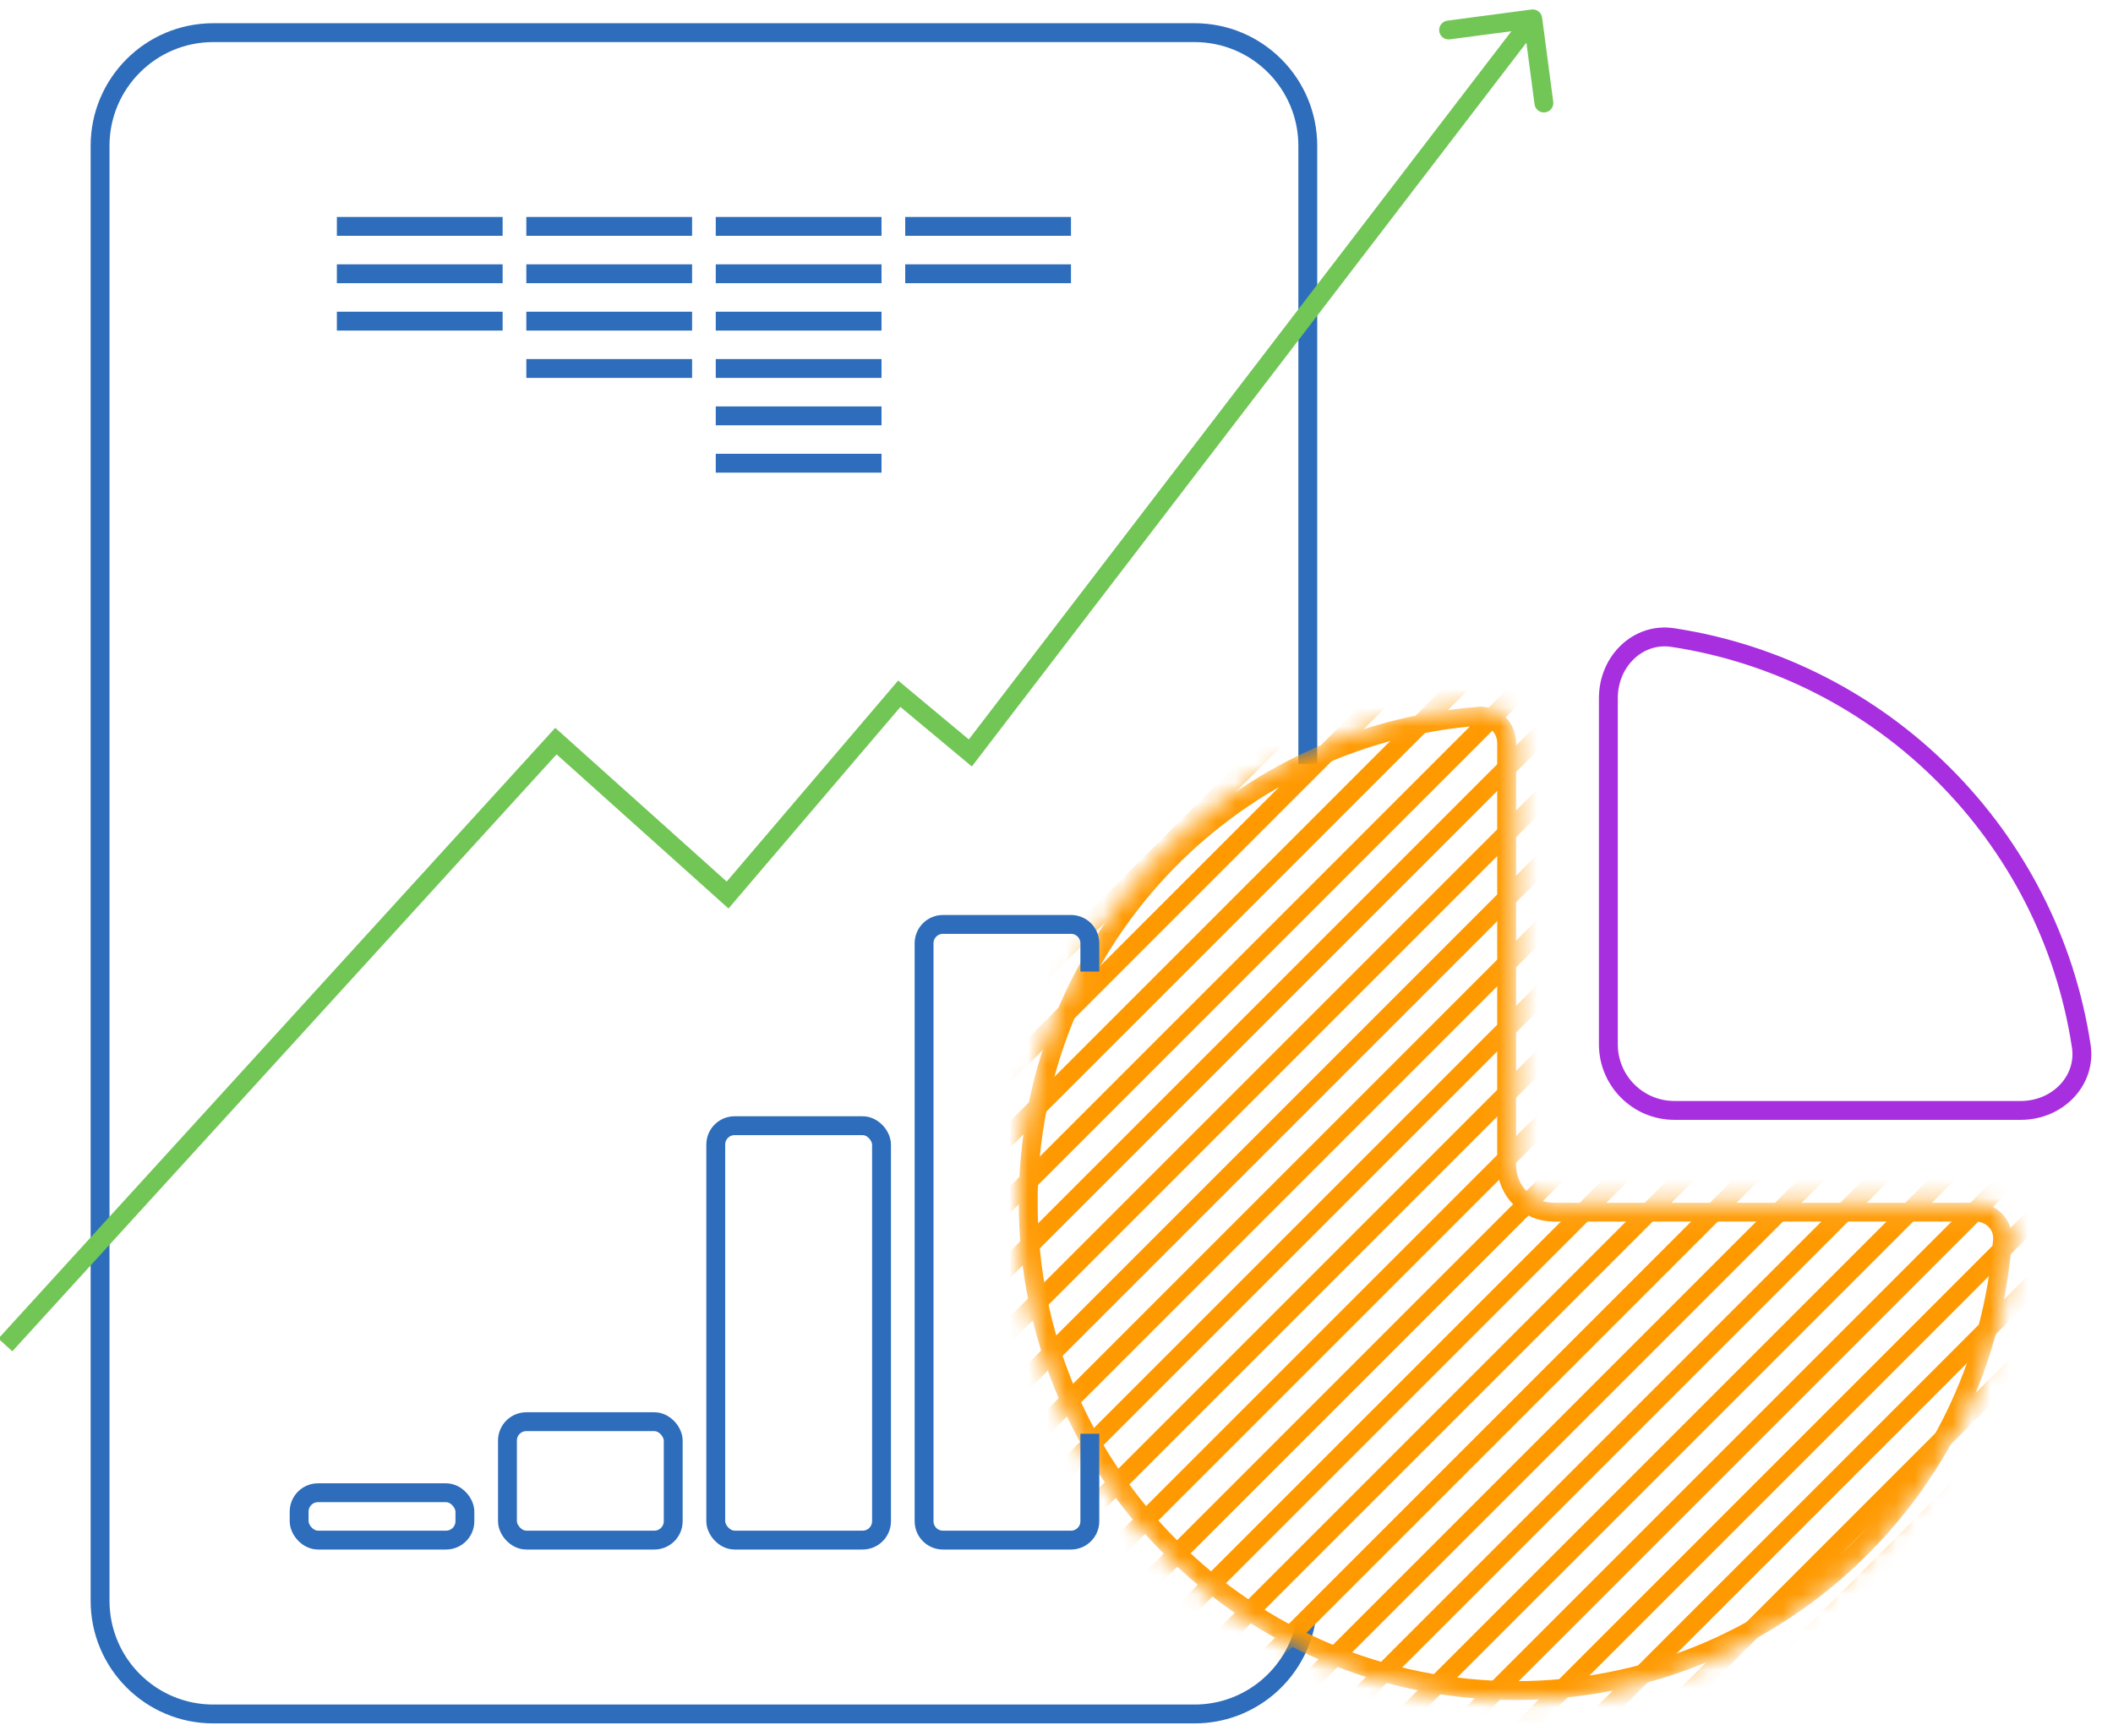 <?xml version="1.0" encoding="UTF-8"?>
<svg xmlns="http://www.w3.org/2000/svg" width="112" height="92" viewBox="0 0 112 92" fill="none">
  <g clip-path="url(#clip0_2740_16824)">
    <path d="M69.21 86C68.674 88.764 66.24 90.851 63.319 90.851H11.304C7.99 90.851 5.304 88.165 5.304 84.851V7.731C5.304 4.418 7.99 1.731 11.304 1.731H63.32C66.633 1.731 69.32 4.418 69.32 7.731V40.5" stroke="#2D6DBB"></path>
    <path d="M29.467 39.284L29.8 38.911L29.431 38.58L29.097 38.947L29.467 39.284ZM38.567 47.443L38.233 47.815L38.615 48.157L38.947 47.767L38.567 47.443ZM47.667 36.773L47.987 36.389L47.608 36.073L47.287 36.449L47.667 36.773ZM81.74 0.934C81.703 0.661 81.452 0.468 81.178 0.504L76.717 1.095C76.443 1.131 76.251 1.383 76.287 1.656C76.323 1.93 76.575 2.123 76.848 2.086L80.814 1.561L81.339 5.527C81.375 5.8 81.626 5.993 81.9 5.957C82.174 5.92 82.367 5.669 82.33 5.395L81.74 0.934ZM51.433 39.911L51.113 40.295L51.513 40.629L51.83 40.215L51.433 39.911ZM0.653 71.628L29.836 39.621L29.097 38.947L-0.086 70.954L0.653 71.628ZM29.133 39.656L38.233 47.815L38.901 47.07L29.8 38.911L29.133 39.656ZM38.947 47.767L48.047 37.098L47.287 36.449L38.187 47.118L38.947 47.767ZM47.347 37.157L51.113 40.295L51.753 39.527L47.987 36.389L47.347 37.157ZM51.83 40.215L81.641 1.304L80.847 0.696L51.036 39.607L51.83 40.215Z" fill="#72C655"></path>
    <path d="M88.663 33.794C99.813 35.485 108.627 44.298 110.318 55.449C110.596 57.279 109.069 58.859 107.112 58.859H88.752C86.819 58.859 85.252 57.292 85.252 55.359V37C85.252 35.043 86.833 33.516 88.663 33.794Z" stroke="#A72FDF"></path>
    <mask id="mask0_2740_16824" style="mask-type:alpha" maskUnits="userSpaceOnUse" x="54" y="37" width="53" height="54">
      <path d="M106.145 65.715C105.143 79.079 93.981 89.611 80.359 89.611C66.078 89.611 54.5 78.034 54.5 63.752C54.5 50.13 65.032 38.969 78.397 37.966C79.184 37.907 79.859 38.554 79.859 39.393V61.752C79.859 63.133 80.978 64.252 82.359 64.252H104.719C105.557 64.252 106.204 64.927 106.145 65.715Z" fill="#D9D9D9" stroke="black"></path>
    </mask>
    <g mask="url(#mask0_2740_16824)">
      <path d="M106.145 65.715C105.143 79.079 93.981 89.611 80.359 89.611C66.078 89.611 54.5 78.034 54.5 63.752C54.5 50.13 65.032 38.969 78.397 37.966C79.184 37.907 79.859 38.554 79.859 39.393V61.752C79.859 63.133 80.978 64.252 82.359 64.252H104.719C105.557 64.252 106.204 64.927 106.145 65.715Z" stroke="#FF9900"></path>
      <path d="M29.21 67.204L78.477 17.938" stroke="#FF9900"></path>
      <path d="M30.779 69.088L80.046 19.821" stroke="#FF9900"></path>
      <path d="M32.348 70.97L81.615 21.703" stroke="#FF9900"></path>
      <path d="M33.917 72.853L83.184 23.586" stroke="#FF9900"></path>
      <path d="M35.486 74.736L84.753 25.47" stroke="#FF9900"></path>
      <path d="M37.055 76.618L86.322 27.352" stroke="#FF9900"></path>
      <path d="M38.624 78.501L87.891 29.234" stroke="#FF9900"></path>
      <path d="M40.193 80.384L89.46 31.117" stroke="#FF9900"></path>
      <path d="M41.762 82.267L91.029 33" stroke="#FF9900"></path>
      <path d="M43.331 84.15L92.598 34.883" stroke="#FF9900"></path>
      <path d="M44.9 86.032L94.167 36.766" stroke="#FF9900"></path>
      <path d="M46.469 87.915L95.736 38.648" stroke="#FF9900"></path>
      <path d="M48.038 89.799L97.304 40.532" stroke="#FF9900"></path>
      <path d="M49.607 91.681L98.874 42.414" stroke="#FF9900"></path>
      <path d="M51.176 93.564L100.443 44.297" stroke="#FF9900"></path>
      <path d="M52.745 95.447L102.012 46.181" stroke="#FF9900"></path>
      <path d="M54.314 97.329L103.581 48.062" stroke="#FF9900"></path>
      <path d="M55.883 99.212L105.15 49.945" stroke="#FF9900"></path>
      <path d="M57.452 101.095L106.719 51.828" stroke="#FF9900"></path>
      <path d="M59.021 102.978L108.288 53.711" stroke="#FF9900"></path>
      <path d="M60.59 104.859L109.857 55.593" stroke="#FF9900"></path>
      <path d="M62.159 106.743L111.426 57.477" stroke="#FF9900"></path>
      <path d="M63.728 108.626L112.995 59.359" stroke="#FF9900"></path>
      <path d="M65.297 110.51L114.564 61.243" stroke="#FF9900"></path>
      <path d="M66.866 112.392L116.133 63.125" stroke="#FF9900"></path>
      <path d="M68.436 114.275L117.702 65.008" stroke="#FF9900"></path>
    </g>
    <rect x="15.856" y="79.125" width="8.786" height="2.51" rx="1" stroke="#2D6DBB"></rect>
    <path d="M17.856 12H26.642" stroke="#2D6DBB"></path>
    <path d="M27.898 12H36.684" stroke="#2D6DBB"></path>
    <path d="M37.939 12H46.725" stroke="#2D6DBB"></path>
    <path d="M47.981 12H56.767" stroke="#2D6DBB"></path>
    <path d="M17.856 14.511H26.642" stroke="#2D6DBB"></path>
    <path d="M27.898 14.511H36.684" stroke="#2D6DBB"></path>
    <path d="M37.939 14.511H46.725" stroke="#2D6DBB"></path>
    <path d="M47.981 14.511H56.767" stroke="#2D6DBB"></path>
    <path d="M17.856 17.023H26.642" stroke="#2D6DBB"></path>
    <path d="M27.898 17.023H36.684" stroke="#2D6DBB"></path>
    <path d="M27.898 19.532H36.684" stroke="#2D6DBB"></path>
    <path d="M37.939 17.023H46.725" stroke="#2D6DBB"></path>
    <path d="M37.939 19.532H46.725" stroke="#2D6DBB"></path>
    <path d="M37.939 22.043H46.725" stroke="#2D6DBB"></path>
    <path d="M37.939 24.553H46.725" stroke="#2D6DBB"></path>
    <rect x="26.898" y="75.359" width="8.786" height="6.276" rx="1" stroke="#2D6DBB"></rect>
    <rect x="37.939" y="59.669" width="8.786" height="21.966" rx="1" stroke="#2D6DBB"></rect>
    <path d="M57.767 51.5V50C57.767 49.448 57.32 49 56.767 49H49.981C49.429 49 48.981 49.448 48.981 50V80.635C48.981 81.188 49.429 81.635 49.981 81.635H56.767C57.32 81.635 57.767 81.188 57.767 80.635V76" stroke="#2D6DBB"></path>
  </g>
  <defs>
    <clipPath id="clip0_2740_16824">
      <rect width="112" height="92" fill="white"></rect>
    </clipPath>
  </defs>
</svg>
